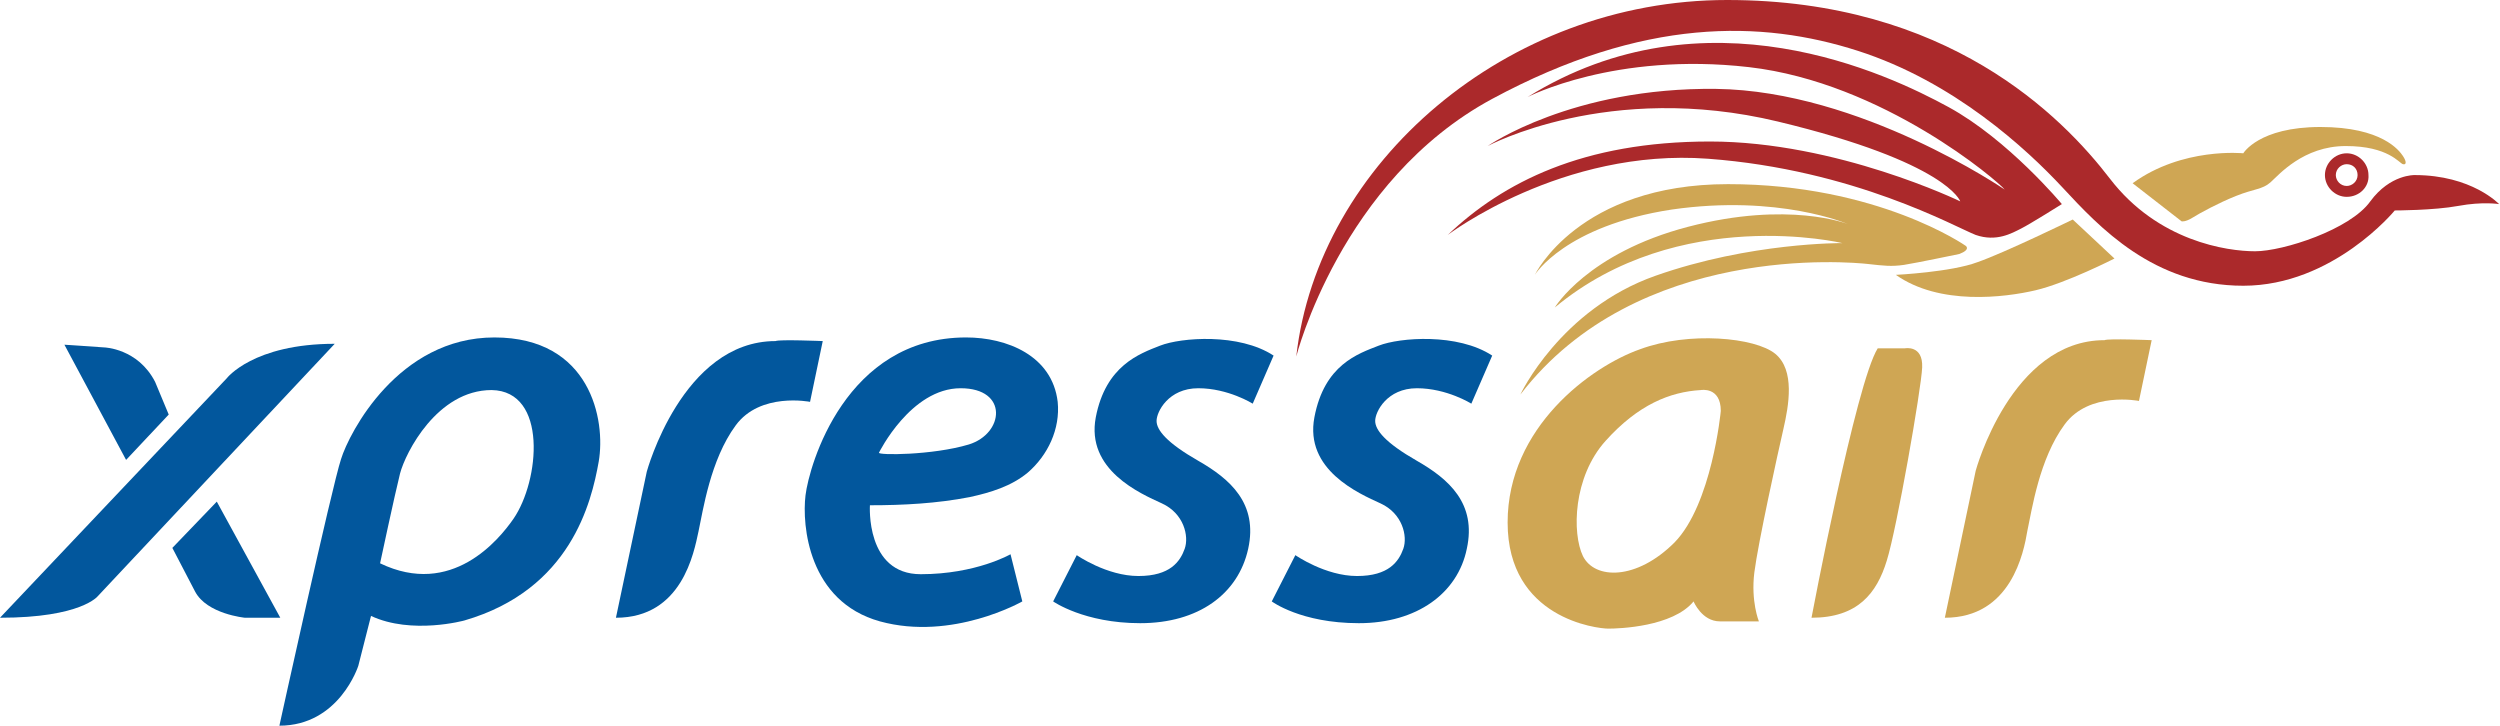<?xml version="1.0" encoding="utf-8"?>
<!-- Generator: Adobe Illustrator 25.4.1, SVG Export Plug-In . SVG Version: 6.00 Build 0)  -->
<svg version="1.1" id="Layer_1" xmlns="http://www.w3.org/2000/svg" xmlns:xlink="http://www.w3.org/1999/xlink" x="0px" y="0px"
	 viewBox="0 0 275.6 80" style="enable-background:new 0 0 275.6 80;" xml:space="preserve">
<style type="text/css">
	.m051f412{fill:#02579D;}
	.wec12c9d{fill:#CFA654;}
	.m8d0ec14{fill:#AB292B;}
</style>
<g>
	<path class="m051f412" d="M0,68.1l25-26.4c0,0,2.9-3.8,11.9-3.8L10.8,65.7C10.8,65.7,9,68.1,0,68.1z"/>
	<path class="m051f412" d="M7.1,38l4.4,0.3c0,0,3.7,0.1,5.6,3.8l1.5,3.6l-4.7,5L7.1,38z"/>
	<path class="m051f412" d="M21.5,65.2l-2.5-4.8l4.9-5.1l7,12.8H27C27,68.1,22.8,67.7,21.5,65.2z"/>
	<path class="m051f412" d="M67.9,68.1L71.3,52c0,0,3.9-14.4,14.2-14.4c0.4-0.2,5.2,0,5.2,0l-1.4,6.7c0,0-5.5-1.1-8.2,2.6
		c-2.8,3.8-3.6,9.4-4.1,11.7C76.5,60.9,75.2,68.1,67.9,68.1z"/>
	<path class="wec12c9d" d="M214.4,68.1l3.4-16.2c0,0,3.9-14.4,14.2-14.4c0.4-0.2,5.2,0,5.2,0l-1.4,6.7c0,0-5.5-1.1-8.2,2.6
		c-2.8,3.8-3.6,9.4-4.1,11.7C223.1,60.9,221.7,68.1,214.4,68.1z"/>
	<path class="m051f412" d="M54.5,37.2c-10.6,0-16,10.5-16.9,13.4C36.6,53.6,30.8,80,30.8,80c6.6,0,8.7-6.6,8.7-6.6l1.4-5.5
		c4.5,2.1,10.3,0.5,10.3,0.5C62.9,65,65.2,55.4,66,50.9C66.8,46.3,65.1,37.2,54.5,37.2z M56.6,57.2c-1.6,2.3-6.8,8.7-14.7,4.9
		c0,0,1.6-7.5,2.2-9.9c0.6-2.3,4.1-9.2,10.1-9.2C60.4,43.1,59.5,53,56.6,57.2z"/>
	<path class="m051f412" d="M116.6,44.3c-0.6-5.1-5.6-7.1-10.1-7.1c-13.3,0-17.3,14.1-17.7,17.4c-0.4,3.3,0.3,11.7,8.2,13.9
		c8,2.2,15.7-2.2,15.7-2.2l-1.3-5.2c0,0-3.8,2.2-9.9,2.2c-6.1,0-5.6-7.6-5.6-7.6c3.7,0,7.4-0.2,11-0.9c2.3-0.5,4.6-1.2,6.4-2.7
		C115.5,50.2,116.9,47.3,116.6,44.3z M106.8,49c-4,1.2-10.1,1.2-9.9,0.9c0,0,3.5-7.1,9-7.1C111.2,42.8,110.7,47.8,106.8,49z"/>
	<path class="m051f412" d="M116.1,66.3l2.6-5.1c0,0,3.3,2.3,6.8,2.3s4.6-1.6,5.1-3s-0.1-3.9-2.5-5c-2.4-1.1-8.4-3.7-7.3-9.5
		c1.1-5.7,4.8-7,7.1-7.9c2.3-0.9,8.7-1.4,12.5,1.1l-2.3,5.3c0,0-2.7-1.7-6-1.7c-3.3,0-4.6,2.6-4.6,3.6c0,1,1.1,2.4,4.6,4.4
		c3.5,2,6.6,4.7,5.5,9.7s-5.5,8.2-11.9,8.2C119.5,68.7,116.1,66.3,116.1,66.3z"/>
	<path class="m051f412" d="M140.2,66.3l2.6-5.1c0,0,3.3,2.3,6.8,2.3s4.6-1.6,5.1-3c0.5-1.4-0.1-3.9-2.5-5c-2.4-1.1-8.4-3.7-7.3-9.5
		s4.8-7,7.1-7.9s8.7-1.4,12.5,1.1l-2.3,5.3c0,0-2.7-1.7-6-1.7c-3.3,0-4.6,2.6-4.6,3.6c0,1,1.1,2.4,4.6,4.4c3.5,2,6.6,4.7,5.5,9.7
		c-1,4.9-5.5,8.2-11.9,8.2S140.2,66.3,140.2,66.3z"/>
	<path class="wec12c9d" d="M199.7,68.1c0,0,4.9-25.9,7.3-29.7h3c0,0,2-0.4,1.9,2.1c-0.1,2.4-2.8,17.8-3.9,21.3
		C206.9,65.4,204.8,68.1,199.7,68.1z"/>
	<path class="wec12c9d" d="M196.6,47.3c0.6-2.6,1.3-6.5-0.9-8.3c-2.2-1.8-9.5-2.5-14.9-0.5c-5.4,1.9-14.6,8.6-14.6,19.1
		c0,10.6,9.9,11.7,11.1,11.7c1.2,0,7.1-0.2,9.4-3c0,0,0.9,2.2,2.9,2.2h4.3c0,0-0.9-2.2-0.5-5.4C193.8,59.9,196,49.9,196.6,47.3z
		 M184.6,59.8c-4.2,4.2-8.8,4.1-10.1,1.5c-1.2-2.5-1.1-8.7,2.5-12.7c3.6-4,7.1-5.4,10.5-5.6c0,0,2.2-0.4,2.2,2.3
		C189.7,45.4,188.7,55.6,184.6,59.8z"/>
	<path class="wec12c9d" d="M167.6,43.5c0,0,4.4-9.4,14.9-13.1s20.6-3.6,20.6-3.6s-18-4.3-31.7,7.1c0,0,3.6-6,14.7-8.9s17.6-0.3,17.6-0.3
		s-7.6-3.3-19.4-1.6c-11.8,1.8-15.1,7.2-15.1,7.2s4.8-10,21.3-10s26.2,6.8,26.2,6.8s0.6,0.4-0.7,0.9c0,0-4.8,1-6.1,1.2
		c-1.4,0.2-2.2,0.1-4-0.1S180.5,26.7,167.6,43.5z"/>
	<path class="wec12c9d" d="M209,30.3c0,0,6.1-0.3,9-1.4c2.9-1,10.5-4.7,10.5-4.7l4.6,4.3c0,0-5.3,2.7-8.7,3.5S213.8,33.7,209,30.3z"/>
	<path class="m8d0ec14" d="M159.6,25.9c0,0,12.6-9.6,28.7-8.4c16.1,1.2,27.2,7.5,29.5,8.4c2.3,0.8,4-0.2,5-0.7c1-0.5,4.5-2.7,4.5-2.7
		s-5.9-7.1-12.5-10.7c-6.6-3.6-26.8-13.3-46.4-1.1c0,0,9.6-5,24.4-3.3c14.8,1.7,27.5,12.6,28.2,13.5c0,0-15.9-10.9-31.8-11.1
		s-25.2,6.3-25.2,6.3s13.3-7.2,32-2.7s20.1,8.8,20.1,8.8s-13.6-6.6-27.6-6.6S165.7,20.1,159.6,25.9z"/>
	<path class="m8d0ec14" d="M142.9,39.3c0,0,4.9-19.4,21.6-28.4s29.7-8.7,40.3-5.3s18.6,10.8,22.6,15.1s10,10.8,19.9,10.8
		c9.9,0,16.7-8.3,16.7-8.3s4.3,0,7-0.5c2.7-0.5,4.5-0.2,4.5-0.2s-3-3.2-9.3-3.2c0,0-2.7-0.1-4.9,2.9c-2.2,3.1-9.6,5.5-12.7,5.5
		c-3.1,0-10.7-1.1-16-8S214.7,0,190.4,0S145.3,18,142.9,39.3z"/>
	<path class="wec12c9d" d="M235.1,20.2l5.4,4.2c0,0,0.4,0.1,1.2-0.4s2.8-1.6,4.8-2.4s2.9-0.7,3.8-1.5c0.9-0.8,3.6-4,8.3-4
		c4.7,0,5.9,1.9,6.3,2c0.4,0.1,0.4-0.3,0-0.9s-2.3-3.2-9.1-3.2c-6.8,0-8.5,2.9-8.5,2.9S240.6,16.2,235.1,20.2z"/>
	<g>
		<path class="m8d0ec14" d="M258.7,21.7c-1.3,0-2.4-1.1-2.4-2.4c0-1.3,1.1-2.4,2.4-2.4s2.4,1.1,2.4,2.4C261.2,20.6,260.1,21.7,258.7,21.7
			z M258.7,18.1c-0.6,0-1.2,0.5-1.2,1.2c0,0.6,0.5,1.2,1.2,1.2c0.6,0,1.2-0.5,1.2-1.2C259.9,18.6,259.4,18.1,258.7,18.1z"/>
	</g>
</g>
</svg>
